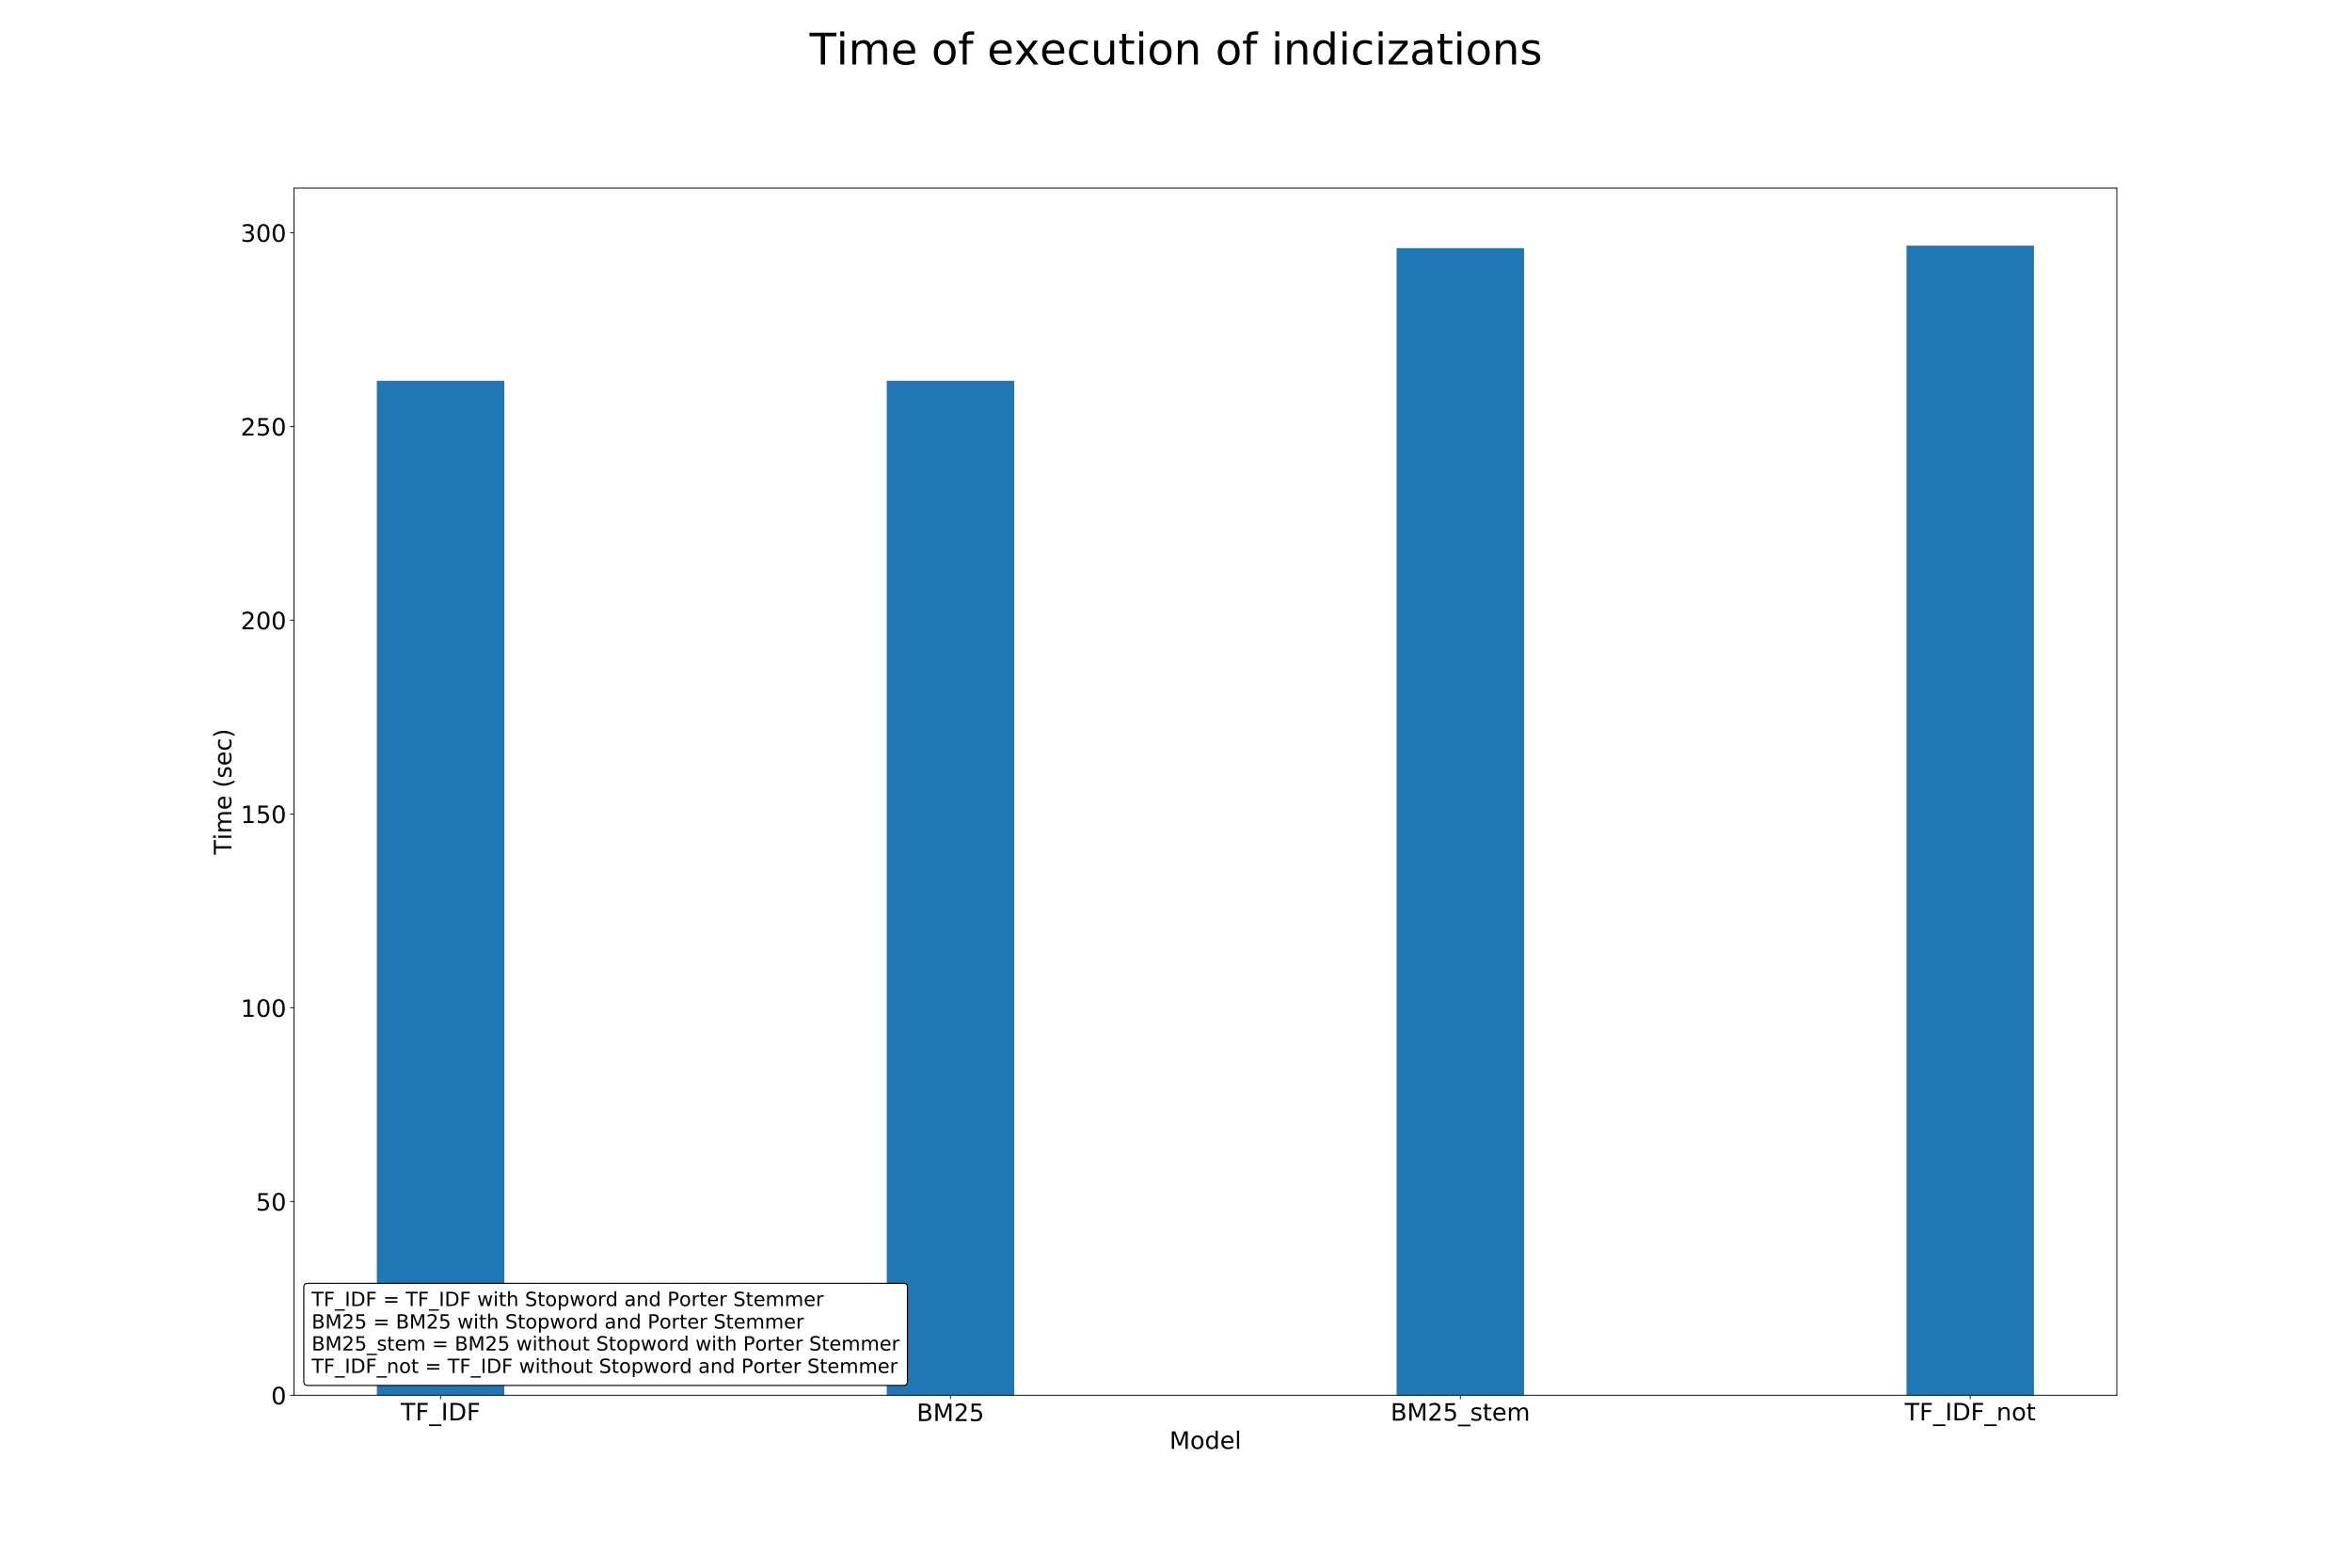 <?xml version="1.0" encoding="utf-8" standalone="no"?>
<!DOCTYPE svg PUBLIC "-//W3C//DTD SVG 1.1//EN"
  "http://www.w3.org/Graphics/SVG/1.1/DTD/svg11.dtd">
<!-- Created with matplotlib (http://matplotlib.org/) -->
<svg height="1440pt" version="1.1" viewBox="0 0 2160 1440" width="2160pt" xmlns="http://www.w3.org/2000/svg" xmlns:xlink="http://www.w3.org/1999/xlink">
 <defs>
  <style type="text/css">
*{stroke-linecap:butt;stroke-linejoin:round;}
  </style>
 </defs>
 <g id="figure_1">
  <g id="patch_1">
   <path d="M 0 1440 
L 2160 1440 
L 2160 0 
L 0 0 
z
" style="fill:#ffffff;"/>
  </g>
  <g id="axes_1">
   <g id="patch_2">
    <path d="M 270 1281.6 
L 1944 1281.6 
L 1944 172.8 
L 270 172.8 
z
" style="fill:#ffffff;"/>
   </g>
   <g id="patch_3">
    <path clip-path="url(#p70d21499f5)" d="M 346.091 1281.6 
L 463.154 1281.6 
L 463.154 349.741 
L 346.091 349.741 
z
" style="fill:#1f77b4;"/>
   </g>
   <g id="patch_4">
    <path clip-path="url(#p70d21499f5)" d="M 814.343 1281.6 
L 931.406 1281.6 
L 931.406 349.741 
L 814.343 349.741 
z
" style="fill:#1f77b4;"/>
   </g>
   <g id="patch_5">
    <path clip-path="url(#p70d21499f5)" d="M 1282.594 1281.6 
L 1399.657 1281.6 
L 1399.657 227.937 
L 1282.594 227.937 
z
" style="fill:#1f77b4;"/>
   </g>
   <g id="patch_6">
    <path clip-path="url(#p70d21499f5)" d="M 1750.846 1281.6 
L 1867.909 1281.6 
L 1867.909 225.6 
L 1750.846 225.6 
z
" style="fill:#1f77b4;"/>
   </g>
   <g id="matplotlib.axis_1">
    <g id="xtick_1">
     <g id="line2d_1">
      <defs>
       <path d="M 0 0 
L 0 3.5 
" id="mbb89779b79" style="stroke:#000000;stroke-width:0.8;"/>
      </defs>
      <g>
       <use style="stroke:#000000;stroke-width:0.8;" x="404.622" xlink:href="#mbb89779b79" y="1281.6"/>
      </g>
     </g>
     <g id="text_1">
      <!-- TF_IDF -->
      <defs>
       <path d="M -0.297 72.906 
L 61.375 72.906 
L 61.375 64.594 
L 35.5 64.594 
L 35.5 0 
L 25.594 0 
L 25.594 64.594 
L -0.297 64.594 
z
" id="DejaVuSans-54"/>
       <path d="M 9.812 72.906 
L 51.703 72.906 
L 51.703 64.594 
L 19.672 64.594 
L 19.672 43.109 
L 48.578 43.109 
L 48.578 34.812 
L 19.672 34.812 
L 19.672 0 
L 9.812 0 
z
" id="DejaVuSans-46"/>
       <path d="M 50.984 -16.609 
L 50.984 -23.578 
L -0.984 -23.578 
L -0.984 -16.609 
z
" id="DejaVuSans-5f"/>
       <path d="M 9.812 72.906 
L 19.672 72.906 
L 19.672 0 
L 9.812 0 
z
" id="DejaVuSans-49"/>
       <path d="M 19.672 64.797 
L 19.672 8.109 
L 31.594 8.109 
Q 46.688 8.109 53.688 14.938 
Q 60.688 21.781 60.688 36.531 
Q 60.688 51.172 53.688 57.984 
Q 46.688 64.797 31.594 64.797 
z
M 9.812 72.906 
L 30.078 72.906 
Q 51.266 72.906 61.172 64.094 
Q 71.094 55.281 71.094 36.531 
Q 71.094 17.672 61.125 8.828 
Q 51.172 0 30.078 0 
L 9.812 0 
z
" id="DejaVuSans-44"/>
      </defs>
      <g transform="translate(368.035 1304.705)scale(0.22 -0.22)">
       <use xlink:href="#DejaVuSans-54"/>
       <use x="61.084" xlink:href="#DejaVuSans-46"/>
       <use x="118.604" xlink:href="#DejaVuSans-5f"/>
       <use x="168.604" xlink:href="#DejaVuSans-49"/>
       <use x="198.096" xlink:href="#DejaVuSans-44"/>
       <use x="275.098" xlink:href="#DejaVuSans-46"/>
      </g>
     </g>
    </g>
    <g id="xtick_2">
     <g id="line2d_2">
      <g>
       <use style="stroke:#000000;stroke-width:0.8;" x="872.874" xlink:href="#mbb89779b79" y="1281.6"/>
      </g>
     </g>
     <g id="text_2">
      <!-- BM25 -->
      <defs>
       <path d="M 19.672 34.812 
L 19.672 8.109 
L 35.5 8.109 
Q 43.453 8.109 47.281 11.406 
Q 51.125 14.703 51.125 21.484 
Q 51.125 28.328 47.281 31.562 
Q 43.453 34.812 35.5 34.812 
z
M 19.672 64.797 
L 19.672 42.828 
L 34.281 42.828 
Q 41.5 42.828 45.031 45.531 
Q 48.578 48.25 48.578 53.812 
Q 48.578 59.328 45.031 62.062 
Q 41.5 64.797 34.281 64.797 
z
M 9.812 72.906 
L 35.016 72.906 
Q 46.297 72.906 52.391 68.219 
Q 58.5 63.531 58.5 54.891 
Q 58.5 48.188 55.375 44.234 
Q 52.25 40.281 46.188 39.312 
Q 53.469 37.75 57.5 32.781 
Q 61.531 27.828 61.531 20.406 
Q 61.531 10.641 54.891 5.312 
Q 48.25 0 35.984 0 
L 9.812 0 
z
" id="DejaVuSans-42"/>
       <path d="M 9.812 72.906 
L 24.516 72.906 
L 43.109 23.297 
L 61.812 72.906 
L 76.516 72.906 
L 76.516 0 
L 66.891 0 
L 66.891 64.016 
L 48.094 14.016 
L 38.188 14.016 
L 19.391 64.016 
L 19.391 0 
L 9.812 0 
z
" id="DejaVuSans-4d"/>
       <path d="M 19.188 8.297 
L 53.609 8.297 
L 53.609 0 
L 7.328 0 
L 7.328 8.297 
Q 12.938 14.109 22.625 23.891 
Q 32.328 33.688 34.812 36.531 
Q 39.547 41.844 41.422 45.531 
Q 43.312 49.219 43.312 52.781 
Q 43.312 58.594 39.234 62.25 
Q 35.156 65.922 28.609 65.922 
Q 23.969 65.922 18.812 64.312 
Q 13.672 62.703 7.812 59.422 
L 7.812 69.391 
Q 13.766 71.781 18.938 73 
Q 24.125 74.219 28.422 74.219 
Q 39.75 74.219 46.484 68.547 
Q 53.219 62.891 53.219 53.422 
Q 53.219 48.922 51.531 44.891 
Q 49.859 40.875 45.406 35.406 
Q 44.188 33.984 37.641 27.219 
Q 31.109 20.453 19.188 8.297 
z
" id="DejaVuSans-32"/>
       <path d="M 10.797 72.906 
L 49.516 72.906 
L 49.516 64.594 
L 19.828 64.594 
L 19.828 46.734 
Q 21.969 47.469 24.109 47.828 
Q 26.266 48.188 28.422 48.188 
Q 40.625 48.188 47.75 41.5 
Q 54.891 34.812 54.891 23.391 
Q 54.891 11.625 47.562 5.094 
Q 40.234 -1.422 26.906 -1.422 
Q 22.312 -1.422 17.547 -0.641 
Q 12.797 0.141 7.719 1.703 
L 7.719 11.625 
Q 12.109 9.234 16.797 8.062 
Q 21.484 6.891 26.703 6.891 
Q 35.156 6.891 40.078 11.328 
Q 45.016 15.766 45.016 23.391 
Q 45.016 31 40.078 35.438 
Q 35.156 39.891 26.703 39.891 
Q 22.75 39.891 18.812 39.016 
Q 14.891 38.141 10.797 36.281 
z
" id="DejaVuSans-35"/>
      </defs>
      <g transform="translate(841.839 1305.317)scale(0.22 -0.22)">
       <use xlink:href="#DejaVuSans-42"/>
       <use x="68.604" xlink:href="#DejaVuSans-4d"/>
       <use x="154.883" xlink:href="#DejaVuSans-32"/>
       <use x="218.506" xlink:href="#DejaVuSans-35"/>
      </g>
     </g>
    </g>
    <g id="xtick_3">
     <g id="line2d_3">
      <g>
       <use style="stroke:#000000;stroke-width:0.8;" x="1341.126" xlink:href="#mbb89779b79" y="1281.6"/>
      </g>
     </g>
     <g id="text_3">
      <!-- BM25_stem -->
      <defs>
       <path d="M 44.281 53.078 
L 44.281 44.578 
Q 40.484 46.531 36.375 47.5 
Q 32.281 48.484 27.875 48.484 
Q 21.188 48.484 17.844 46.438 
Q 14.5 44.391 14.5 40.281 
Q 14.5 37.156 16.891 35.375 
Q 19.281 33.594 26.516 31.984 
L 29.594 31.297 
Q 39.156 29.25 43.188 25.516 
Q 47.219 21.781 47.219 15.094 
Q 47.219 7.469 41.188 3.016 
Q 35.156 -1.422 24.609 -1.422 
Q 20.219 -1.422 15.453 -0.562 
Q 10.688 0.297 5.422 2 
L 5.422 11.281 
Q 10.406 8.688 15.234 7.391 
Q 20.062 6.109 24.812 6.109 
Q 31.156 6.109 34.562 8.281 
Q 37.984 10.453 37.984 14.406 
Q 37.984 18.062 35.516 20.016 
Q 33.062 21.969 24.703 23.781 
L 21.578 24.516 
Q 13.234 26.266 9.516 29.906 
Q 5.812 33.547 5.812 39.891 
Q 5.812 47.609 11.281 51.797 
Q 16.75 56 26.812 56 
Q 31.781 56 36.172 55.266 
Q 40.578 54.547 44.281 53.078 
z
" id="DejaVuSans-73"/>
       <path d="M 18.312 70.219 
L 18.312 54.688 
L 36.812 54.688 
L 36.812 47.703 
L 18.312 47.703 
L 18.312 18.016 
Q 18.312 11.328 20.141 9.422 
Q 21.969 7.516 27.594 7.516 
L 36.812 7.516 
L 36.812 0 
L 27.594 0 
Q 17.188 0 13.234 3.875 
Q 9.281 7.766 9.281 18.016 
L 9.281 47.703 
L 2.688 47.703 
L 2.688 54.688 
L 9.281 54.688 
L 9.281 70.219 
z
" id="DejaVuSans-74"/>
       <path d="M 56.203 29.594 
L 56.203 25.203 
L 14.891 25.203 
Q 15.484 15.922 20.484 11.062 
Q 25.484 6.203 34.422 6.203 
Q 39.594 6.203 44.453 7.469 
Q 49.312 8.734 54.109 11.281 
L 54.109 2.781 
Q 49.266 0.734 44.188 -0.344 
Q 39.109 -1.422 33.891 -1.422 
Q 20.797 -1.422 13.156 6.188 
Q 5.516 13.812 5.516 26.812 
Q 5.516 40.234 12.766 48.109 
Q 20.016 56 32.328 56 
Q 43.359 56 49.781 48.891 
Q 56.203 41.797 56.203 29.594 
z
M 47.219 32.234 
Q 47.125 39.594 43.094 43.984 
Q 39.062 48.391 32.422 48.391 
Q 24.906 48.391 20.391 44.141 
Q 15.875 39.891 15.188 32.172 
z
" id="DejaVuSans-65"/>
       <path d="M 52 44.188 
Q 55.375 50.25 60.062 53.125 
Q 64.75 56 71.094 56 
Q 79.641 56 84.281 50.016 
Q 88.922 44.047 88.922 33.016 
L 88.922 0 
L 79.891 0 
L 79.891 32.719 
Q 79.891 40.578 77.094 44.375 
Q 74.312 48.188 68.609 48.188 
Q 61.625 48.188 57.562 43.547 
Q 53.516 38.922 53.516 30.906 
L 53.516 0 
L 44.484 0 
L 44.484 32.719 
Q 44.484 40.625 41.703 44.406 
Q 38.922 48.188 33.109 48.188 
Q 26.219 48.188 22.156 43.531 
Q 18.109 38.875 18.109 30.906 
L 18.109 0 
L 9.078 0 
L 9.078 54.688 
L 18.109 54.688 
L 18.109 46.188 
Q 21.188 51.219 25.484 53.609 
Q 29.781 56 35.688 56 
Q 41.656 56 45.828 52.969 
Q 50 49.953 52 44.188 
z
" id="DejaVuSans-6d"/>
      </defs>
      <g transform="translate(1277.065 1304.928)scale(0.22 -0.22)">
       <use xlink:href="#DejaVuSans-42"/>
       <use x="68.604" xlink:href="#DejaVuSans-4d"/>
       <use x="154.883" xlink:href="#DejaVuSans-32"/>
       <use x="218.506" xlink:href="#DejaVuSans-35"/>
       <use x="282.129" xlink:href="#DejaVuSans-5f"/>
       <use x="332.129" xlink:href="#DejaVuSans-73"/>
       <use x="384.229" xlink:href="#DejaVuSans-74"/>
       <use x="423.438" xlink:href="#DejaVuSans-65"/>
       <use x="484.961" xlink:href="#DejaVuSans-6d"/>
      </g>
     </g>
    </g>
    <g id="xtick_4">
     <g id="line2d_4">
      <g>
       <use style="stroke:#000000;stroke-width:0.8;" x="1809.378" xlink:href="#mbb89779b79" y="1281.6"/>
      </g>
     </g>
     <g id="text_4">
      <!-- TF_IDF_not -->
      <defs>
       <path d="M 54.891 33.016 
L 54.891 0 
L 45.906 0 
L 45.906 32.719 
Q 45.906 40.484 42.875 44.328 
Q 39.844 48.188 33.797 48.188 
Q 26.516 48.188 22.312 43.547 
Q 18.109 38.922 18.109 30.906 
L 18.109 0 
L 9.078 0 
L 9.078 54.688 
L 18.109 54.688 
L 18.109 46.188 
Q 21.344 51.125 25.703 53.562 
Q 30.078 56 35.797 56 
Q 45.219 56 50.047 50.172 
Q 54.891 44.344 54.891 33.016 
z
" id="DejaVuSans-6e"/>
       <path d="M 30.609 48.391 
Q 23.391 48.391 19.188 42.75 
Q 14.984 37.109 14.984 27.297 
Q 14.984 17.484 19.156 11.844 
Q 23.344 6.203 30.609 6.203 
Q 37.797 6.203 41.984 11.859 
Q 46.188 17.531 46.188 27.297 
Q 46.188 37.016 41.984 42.703 
Q 37.797 48.391 30.609 48.391 
z
M 30.609 56 
Q 42.328 56 49.016 48.375 
Q 55.719 40.766 55.719 27.297 
Q 55.719 13.875 49.016 6.219 
Q 42.328 -1.422 30.609 -1.422 
Q 18.844 -1.422 12.172 6.219 
Q 5.516 13.875 5.516 27.297 
Q 5.516 40.766 12.172 48.375 
Q 18.844 56 30.609 56 
z
" id="DejaVuSans-6f"/>
      </defs>
      <g transform="translate(1749.276 1304.705)scale(0.22 -0.22)">
       <use xlink:href="#DejaVuSans-54"/>
       <use x="61.084" xlink:href="#DejaVuSans-46"/>
       <use x="118.604" xlink:href="#DejaVuSans-5f"/>
       <use x="168.604" xlink:href="#DejaVuSans-49"/>
       <use x="198.096" xlink:href="#DejaVuSans-44"/>
       <use x="275.098" xlink:href="#DejaVuSans-46"/>
       <use x="332.617" xlink:href="#DejaVuSans-5f"/>
       <use x="382.617" xlink:href="#DejaVuSans-6e"/>
       <use x="445.996" xlink:href="#DejaVuSans-6f"/>
       <use x="507.178" xlink:href="#DejaVuSans-74"/>
      </g>
     </g>
    </g>
    <g id="text_5">
     <!-- Model -->
     <defs>
      <path d="M 45.406 46.391 
L 45.406 75.984 
L 54.391 75.984 
L 54.391 0 
L 45.406 0 
L 45.406 8.203 
Q 42.578 3.328 38.25 0.953 
Q 33.938 -1.422 27.875 -1.422 
Q 17.969 -1.422 11.734 6.484 
Q 5.516 14.406 5.516 27.297 
Q 5.516 40.188 11.734 48.094 
Q 17.969 56 27.875 56 
Q 33.938 56 38.25 53.625 
Q 42.578 51.266 45.406 46.391 
z
M 14.797 27.297 
Q 14.797 17.391 18.875 11.75 
Q 22.953 6.109 30.078 6.109 
Q 37.203 6.109 41.297 11.75 
Q 45.406 17.391 45.406 27.297 
Q 45.406 37.203 41.297 42.844 
Q 37.203 48.484 30.078 48.484 
Q 22.953 48.484 18.875 42.844 
Q 14.797 37.203 14.797 27.297 
z
" id="DejaVuSans-64"/>
      <path d="M 9.422 75.984 
L 18.406 75.984 
L 18.406 0 
L 9.422 0 
z
" id="DejaVuSans-6c"/>
     </defs>
     <g transform="translate(1073.971 1330.832)scale(0.22 -0.22)">
      <use xlink:href="#DejaVuSans-4d"/>
      <use x="86.279" xlink:href="#DejaVuSans-6f"/>
      <use x="147.461" xlink:href="#DejaVuSans-64"/>
      <use x="210.938" xlink:href="#DejaVuSans-65"/>
      <use x="272.461" xlink:href="#DejaVuSans-6c"/>
     </g>
    </g>
   </g>
   <g id="matplotlib.axis_2">
    <g id="ytick_1">
     <g id="line2d_5">
      <defs>
       <path d="M 0 0 
L -3.5 0 
" id="m0b4571db07" style="stroke:#000000;stroke-width:0.8;"/>
      </defs>
      <g>
       <use style="stroke:#000000;stroke-width:0.8;" x="270" xlink:href="#m0b4571db07" y="1281.6"/>
      </g>
     </g>
     <g id="text_6">
      <!-- 0 -->
      <defs>
       <path d="M 31.781 66.406 
Q 24.172 66.406 20.328 58.906 
Q 16.5 51.422 16.5 36.375 
Q 16.5 21.391 20.328 13.891 
Q 24.172 6.391 31.781 6.391 
Q 39.453 6.391 43.281 13.891 
Q 47.125 21.391 47.125 36.375 
Q 47.125 51.422 43.281 58.906 
Q 39.453 66.406 31.781 66.406 
z
M 31.781 74.219 
Q 44.047 74.219 50.516 64.516 
Q 56.984 54.828 56.984 36.375 
Q 56.984 17.969 50.516 8.266 
Q 44.047 -1.422 31.781 -1.422 
Q 19.531 -1.422 13.062 8.266 
Q 6.594 17.969 6.594 36.375 
Q 6.594 54.828 13.062 64.516 
Q 19.531 74.219 31.781 74.219 
z
" id="DejaVuSans-30"/>
      </defs>
      <g transform="translate(249.002 1289.958)scale(0.22 -0.22)">
       <use xlink:href="#DejaVuSans-30"/>
      </g>
     </g>
    </g>
    <g id="ytick_2">
     <g id="line2d_6">
      <g>
       <use style="stroke:#000000;stroke-width:0.8;" x="270" xlink:href="#m0b4571db07" y="1103.622"/>
      </g>
     </g>
     <g id="text_7">
      <!-- 50 -->
      <g transform="translate(235.005 1111.98)scale(0.22 -0.22)">
       <use xlink:href="#DejaVuSans-35"/>
       <use x="63.623" xlink:href="#DejaVuSans-30"/>
      </g>
     </g>
    </g>
    <g id="ytick_3">
     <g id="line2d_7">
      <g>
       <use style="stroke:#000000;stroke-width:0.8;" x="270" xlink:href="#m0b4571db07" y="925.644"/>
      </g>
     </g>
     <g id="text_8">
      <!-- 100 -->
      <defs>
       <path d="M 12.406 8.297 
L 28.516 8.297 
L 28.516 63.922 
L 10.984 60.406 
L 10.984 69.391 
L 28.422 72.906 
L 38.281 72.906 
L 38.281 8.297 
L 54.391 8.297 
L 54.391 0 
L 12.406 0 
z
" id="DejaVuSans-31"/>
      </defs>
      <g transform="translate(221.007 934.003)scale(0.22 -0.22)">
       <use xlink:href="#DejaVuSans-31"/>
       <use x="63.623" xlink:href="#DejaVuSans-30"/>
       <use x="127.246" xlink:href="#DejaVuSans-30"/>
      </g>
     </g>
    </g>
    <g id="ytick_4">
     <g id="line2d_8">
      <g>
       <use style="stroke:#000000;stroke-width:0.8;" x="270" xlink:href="#m0b4571db07" y="747.666"/>
      </g>
     </g>
     <g id="text_9">
      <!-- 150 -->
      <g transform="translate(221.007 756.025)scale(0.22 -0.22)">
       <use xlink:href="#DejaVuSans-31"/>
       <use x="63.623" xlink:href="#DejaVuSans-35"/>
       <use x="127.246" xlink:href="#DejaVuSans-30"/>
      </g>
     </g>
    </g>
    <g id="ytick_5">
     <g id="line2d_9">
      <g>
       <use style="stroke:#000000;stroke-width:0.8;" x="270" xlink:href="#m0b4571db07" y="569.689"/>
      </g>
     </g>
     <g id="text_10">
      <!-- 200 -->
      <g transform="translate(221.007 578.047)scale(0.22 -0.22)">
       <use xlink:href="#DejaVuSans-32"/>
       <use x="63.623" xlink:href="#DejaVuSans-30"/>
       <use x="127.246" xlink:href="#DejaVuSans-30"/>
      </g>
     </g>
    </g>
    <g id="ytick_6">
     <g id="line2d_10">
      <g>
       <use style="stroke:#000000;stroke-width:0.8;" x="270" xlink:href="#m0b4571db07" y="391.711"/>
      </g>
     </g>
     <g id="text_11">
      <!-- 250 -->
      <g transform="translate(221.007 400.069)scale(0.22 -0.22)">
       <use xlink:href="#DejaVuSans-32"/>
       <use x="63.623" xlink:href="#DejaVuSans-35"/>
       <use x="127.246" xlink:href="#DejaVuSans-30"/>
      </g>
     </g>
    </g>
    <g id="ytick_7">
     <g id="line2d_11">
      <g>
       <use style="stroke:#000000;stroke-width:0.8;" x="270" xlink:href="#m0b4571db07" y="213.733"/>
      </g>
     </g>
     <g id="text_12">
      <!-- 300 -->
      <defs>
       <path d="M 40.578 39.312 
Q 47.656 37.797 51.625 33 
Q 55.609 28.219 55.609 21.188 
Q 55.609 10.406 48.188 4.484 
Q 40.766 -1.422 27.094 -1.422 
Q 22.516 -1.422 17.656 -0.516 
Q 12.797 0.391 7.625 2.203 
L 7.625 11.719 
Q 11.719 9.328 16.594 8.109 
Q 21.484 6.891 26.812 6.891 
Q 36.078 6.891 40.938 10.547 
Q 45.797 14.203 45.797 21.188 
Q 45.797 27.641 41.281 31.266 
Q 36.766 34.906 28.719 34.906 
L 20.219 34.906 
L 20.219 43.016 
L 29.109 43.016 
Q 36.375 43.016 40.234 45.922 
Q 44.094 48.828 44.094 54.297 
Q 44.094 59.906 40.109 62.906 
Q 36.141 65.922 28.719 65.922 
Q 24.656 65.922 20.016 65.031 
Q 15.375 64.156 9.812 62.312 
L 9.812 71.094 
Q 15.438 72.656 20.344 73.438 
Q 25.25 74.219 29.594 74.219 
Q 40.828 74.219 47.359 69.109 
Q 53.906 64.016 53.906 55.328 
Q 53.906 49.266 50.438 45.094 
Q 46.969 40.922 40.578 39.312 
z
" id="DejaVuSans-33"/>
      </defs>
      <g transform="translate(221.007 222.091)scale(0.22 -0.22)">
       <use xlink:href="#DejaVuSans-33"/>
       <use x="63.623" xlink:href="#DejaVuSans-30"/>
       <use x="127.246" xlink:href="#DejaVuSans-30"/>
      </g>
     </g>
    </g>
    <g id="text_13">
     <!-- Time (sec) -->
     <defs>
      <path d="M 9.422 54.688 
L 18.406 54.688 
L 18.406 0 
L 9.422 0 
z
M 9.422 75.984 
L 18.406 75.984 
L 18.406 64.594 
L 9.422 64.594 
z
" id="DejaVuSans-69"/>
      <path id="DejaVuSans-20"/>
      <path d="M 31 75.875 
Q 24.469 64.656 21.281 53.656 
Q 18.109 42.672 18.109 31.391 
Q 18.109 20.125 21.312 9.062 
Q 24.516 -2 31 -13.188 
L 23.188 -13.188 
Q 15.875 -1.703 12.234 9.375 
Q 8.594 20.453 8.594 31.391 
Q 8.594 42.281 12.203 53.312 
Q 15.828 64.359 23.188 75.875 
z
" id="DejaVuSans-28"/>
      <path d="M 48.781 52.594 
L 48.781 44.188 
Q 44.969 46.297 41.141 47.344 
Q 37.312 48.391 33.406 48.391 
Q 24.656 48.391 19.812 42.844 
Q 14.984 37.312 14.984 27.297 
Q 14.984 17.281 19.812 11.734 
Q 24.656 6.203 33.406 6.203 
Q 37.312 6.203 41.141 7.25 
Q 44.969 8.297 48.781 10.406 
L 48.781 2.094 
Q 45.016 0.344 40.984 -0.531 
Q 36.969 -1.422 32.422 -1.422 
Q 20.062 -1.422 12.781 6.344 
Q 5.516 14.109 5.516 27.297 
Q 5.516 40.672 12.859 48.328 
Q 20.219 56 33.016 56 
Q 37.156 56 41.109 55.141 
Q 45.062 54.297 48.781 52.594 
z
" id="DejaVuSans-63"/>
      <path d="M 8.016 75.875 
L 15.828 75.875 
Q 23.141 64.359 26.781 53.312 
Q 30.422 42.281 30.422 31.391 
Q 30.422 20.453 26.781 9.375 
Q 23.141 -1.703 15.828 -13.188 
L 8.016 -13.188 
Q 14.5 -2 17.703 9.062 
Q 20.906 20.125 20.906 31.391 
Q 20.906 42.672 17.703 53.656 
Q 14.5 64.656 8.016 75.875 
z
" id="DejaVuSans-29"/>
     </defs>
     <g transform="translate(212.432 785.079)rotate(-90)scale(0.22 -0.22)">
      <use xlink:href="#DejaVuSans-54"/>
      <use x="61.037" xlink:href="#DejaVuSans-69"/>
      <use x="88.82" xlink:href="#DejaVuSans-6d"/>
      <use x="186.232" xlink:href="#DejaVuSans-65"/>
      <use x="247.756" xlink:href="#DejaVuSans-20"/>
      <use x="279.543" xlink:href="#DejaVuSans-28"/>
      <use x="318.557" xlink:href="#DejaVuSans-73"/>
      <use x="370.656" xlink:href="#DejaVuSans-65"/>
      <use x="432.18" xlink:href="#DejaVuSans-63"/>
      <use x="487.16" xlink:href="#DejaVuSans-29"/>
     </g>
    </g>
   </g>
   <g id="patch_7">
    <path d="M 270 1281.6 
L 270 172.8 
" style="fill:none;stroke:#000000;stroke-linecap:square;stroke-linejoin:miter;stroke-width:0.8;"/>
   </g>
   <g id="patch_8">
    <path d="M 1944 1281.6 
L 1944 172.8 
" style="fill:none;stroke:#000000;stroke-linecap:square;stroke-linejoin:miter;stroke-width:0.8;"/>
   </g>
   <g id="patch_9">
    <path d="M 270 1281.6 
L 1944 1281.6 
" style="fill:none;stroke:#000000;stroke-linecap:square;stroke-linejoin:miter;stroke-width:0.8;"/>
   </g>
   <g id="patch_10">
    <path d="M 270 172.8 
L 1944 172.8 
" style="fill:none;stroke:#000000;stroke-linecap:square;stroke-linejoin:miter;stroke-width:0.8;"/>
   </g>
   <g id="patch_11">
    <path d="M 282.6 1272.6 
L 829.763 1272.6 
Q 833.363 1272.6 833.363 1269 
L 833.363 1182.409 
Q 833.363 1178.809 829.763 1178.809 
L 282.6 1178.809 
Q 279 1178.809 279 1182.409 
L 279 1269 
Q 279 1272.6 282.6 1272.6 
z
" style="fill:#ffffff;stroke:#000000;stroke-linejoin:miter;"/>
   </g>
   <g id="text_14">
    <!-- TF_IDF = TF_IDF with Stopword and Porter Stemmer -->
    <defs>
     <path d="M 10.594 45.406 
L 73.188 45.406 
L 73.188 37.203 
L 10.594 37.203 
z
M 10.594 25.484 
L 73.188 25.484 
L 73.188 17.188 
L 10.594 17.188 
z
" id="DejaVuSans-3d"/>
     <path d="M 4.203 54.688 
L 13.188 54.688 
L 24.422 12.016 
L 35.594 54.688 
L 46.188 54.688 
L 57.422 12.016 
L 68.609 54.688 
L 77.594 54.688 
L 63.281 0 
L 52.688 0 
L 40.922 44.828 
L 29.109 0 
L 18.5 0 
z
" id="DejaVuSans-77"/>
     <path d="M 54.891 33.016 
L 54.891 0 
L 45.906 0 
L 45.906 32.719 
Q 45.906 40.484 42.875 44.328 
Q 39.844 48.188 33.797 48.188 
Q 26.516 48.188 22.312 43.547 
Q 18.109 38.922 18.109 30.906 
L 18.109 0 
L 9.078 0 
L 9.078 75.984 
L 18.109 75.984 
L 18.109 46.188 
Q 21.344 51.125 25.703 53.562 
Q 30.078 56 35.797 56 
Q 45.219 56 50.047 50.172 
Q 54.891 44.344 54.891 33.016 
z
" id="DejaVuSans-68"/>
     <path d="M 53.516 70.516 
L 53.516 60.891 
Q 47.906 63.578 42.922 64.891 
Q 37.938 66.219 33.297 66.219 
Q 25.25 66.219 20.875 63.094 
Q 16.5 59.969 16.5 54.203 
Q 16.5 49.359 19.406 46.891 
Q 22.312 44.438 30.422 42.922 
L 36.375 41.703 
Q 47.406 39.594 52.656 34.297 
Q 57.906 29 57.906 20.125 
Q 57.906 9.516 50.797 4.047 
Q 43.703 -1.422 29.984 -1.422 
Q 24.812 -1.422 18.969 -0.25 
Q 13.141 0.922 6.891 3.219 
L 6.891 13.375 
Q 12.891 10.016 18.656 8.297 
Q 24.422 6.594 29.984 6.594 
Q 38.422 6.594 43.016 9.906 
Q 47.609 13.234 47.609 19.391 
Q 47.609 24.75 44.312 27.781 
Q 41.016 30.812 33.5 32.328 
L 27.484 33.5 
Q 16.453 35.688 11.516 40.375 
Q 6.594 45.062 6.594 53.422 
Q 6.594 63.094 13.406 68.656 
Q 20.219 74.219 32.172 74.219 
Q 37.312 74.219 42.625 73.281 
Q 47.953 72.359 53.516 70.516 
z
" id="DejaVuSans-53"/>
     <path d="M 18.109 8.203 
L 18.109 -20.797 
L 9.078 -20.797 
L 9.078 54.688 
L 18.109 54.688 
L 18.109 46.391 
Q 20.953 51.266 25.266 53.625 
Q 29.594 56 35.594 56 
Q 45.562 56 51.781 48.094 
Q 58.016 40.188 58.016 27.297 
Q 58.016 14.406 51.781 6.484 
Q 45.562 -1.422 35.594 -1.422 
Q 29.594 -1.422 25.266 0.953 
Q 20.953 3.328 18.109 8.203 
z
M 48.688 27.297 
Q 48.688 37.203 44.609 42.844 
Q 40.531 48.484 33.406 48.484 
Q 26.266 48.484 22.188 42.844 
Q 18.109 37.203 18.109 27.297 
Q 18.109 17.391 22.188 11.75 
Q 26.266 6.109 33.406 6.109 
Q 40.531 6.109 44.609 11.75 
Q 48.688 17.391 48.688 27.297 
z
" id="DejaVuSans-70"/>
     <path d="M 41.109 46.297 
Q 39.594 47.172 37.812 47.578 
Q 36.031 48 33.891 48 
Q 26.266 48 22.188 43.047 
Q 18.109 38.094 18.109 28.812 
L 18.109 0 
L 9.078 0 
L 9.078 54.688 
L 18.109 54.688 
L 18.109 46.188 
Q 20.953 51.172 25.484 53.578 
Q 30.031 56 36.531 56 
Q 37.453 56 38.578 55.875 
Q 39.703 55.766 41.062 55.516 
z
" id="DejaVuSans-72"/>
     <path d="M 34.281 27.484 
Q 23.391 27.484 19.188 25 
Q 14.984 22.516 14.984 16.5 
Q 14.984 11.719 18.141 8.906 
Q 21.297 6.109 26.703 6.109 
Q 34.188 6.109 38.703 11.406 
Q 43.219 16.703 43.219 25.484 
L 43.219 27.484 
z
M 52.203 31.203 
L 52.203 0 
L 43.219 0 
L 43.219 8.297 
Q 40.141 3.328 35.547 0.953 
Q 30.953 -1.422 24.312 -1.422 
Q 15.922 -1.422 10.953 3.297 
Q 6 8.016 6 15.922 
Q 6 25.141 12.172 29.828 
Q 18.359 34.516 30.609 34.516 
L 43.219 34.516 
L 43.219 35.406 
Q 43.219 41.609 39.141 45 
Q 35.062 48.391 27.688 48.391 
Q 23 48.391 18.547 47.266 
Q 14.109 46.141 10.016 43.891 
L 10.016 52.203 
Q 14.938 54.109 19.578 55.047 
Q 24.219 56 28.609 56 
Q 40.484 56 46.344 49.844 
Q 52.203 43.703 52.203 31.203 
z
" id="DejaVuSans-61"/>
     <path d="M 19.672 64.797 
L 19.672 37.406 
L 32.078 37.406 
Q 38.969 37.406 42.719 40.969 
Q 46.484 44.531 46.484 51.125 
Q 46.484 57.672 42.719 61.234 
Q 38.969 64.797 32.078 64.797 
z
M 9.812 72.906 
L 32.078 72.906 
Q 44.344 72.906 50.609 67.359 
Q 56.891 61.812 56.891 51.125 
Q 56.891 40.328 50.609 34.812 
Q 44.344 29.297 32.078 29.297 
L 19.672 29.297 
L 19.672 0 
L 9.812 0 
z
" id="DejaVuSans-50"/>
    </defs>
    <g transform="translate(286.2 1199.687)scale(0.18 -0.18)">
     <use xlink:href="#DejaVuSans-54"/>
     <use x="61.084" xlink:href="#DejaVuSans-46"/>
     <use x="118.604" xlink:href="#DejaVuSans-5f"/>
     <use x="168.604" xlink:href="#DejaVuSans-49"/>
     <use x="198.096" xlink:href="#DejaVuSans-44"/>
     <use x="275.098" xlink:href="#DejaVuSans-46"/>
     <use x="332.617" xlink:href="#DejaVuSans-20"/>
     <use x="364.404" xlink:href="#DejaVuSans-3d"/>
     <use x="448.193" xlink:href="#DejaVuSans-20"/>
     <use x="479.98" xlink:href="#DejaVuSans-54"/>
     <use x="541.064" xlink:href="#DejaVuSans-46"/>
     <use x="598.584" xlink:href="#DejaVuSans-5f"/>
     <use x="648.584" xlink:href="#DejaVuSans-49"/>
     <use x="678.076" xlink:href="#DejaVuSans-44"/>
     <use x="755.078" xlink:href="#DejaVuSans-46"/>
     <use x="812.598" xlink:href="#DejaVuSans-20"/>
     <use x="844.385" xlink:href="#DejaVuSans-77"/>
     <use x="926.172" xlink:href="#DejaVuSans-69"/>
     <use x="953.955" xlink:href="#DejaVuSans-74"/>
     <use x="993.164" xlink:href="#DejaVuSans-68"/>
     <use x="1056.543" xlink:href="#DejaVuSans-20"/>
     <use x="1088.33" xlink:href="#DejaVuSans-53"/>
     <use x="1151.807" xlink:href="#DejaVuSans-74"/>
     <use x="1191.016" xlink:href="#DejaVuSans-6f"/>
     <use x="1252.197" xlink:href="#DejaVuSans-70"/>
     <use x="1315.674" xlink:href="#DejaVuSans-77"/>
     <use x="1397.461" xlink:href="#DejaVuSans-6f"/>
     <use x="1458.643" xlink:href="#DejaVuSans-72"/>
     <use x="1499.74" xlink:href="#DejaVuSans-64"/>
     <use x="1563.217" xlink:href="#DejaVuSans-20"/>
     <use x="1595.004" xlink:href="#DejaVuSans-61"/>
     <use x="1656.283" xlink:href="#DejaVuSans-6e"/>
     <use x="1719.662" xlink:href="#DejaVuSans-64"/>
     <use x="1783.139" xlink:href="#DejaVuSans-20"/>
     <use x="1814.926" xlink:href="#DejaVuSans-50"/>
     <use x="1875.182" xlink:href="#DejaVuSans-6f"/>
     <use x="1936.363" xlink:href="#DejaVuSans-72"/>
     <use x="1977.477" xlink:href="#DejaVuSans-74"/>
     <use x="2016.686" xlink:href="#DejaVuSans-65"/>
     <use x="2078.209" xlink:href="#DejaVuSans-72"/>
     <use x="2119.322" xlink:href="#DejaVuSans-20"/>
     <use x="2151.109" xlink:href="#DejaVuSans-53"/>
     <use x="2214.586" xlink:href="#DejaVuSans-74"/>
     <use x="2253.795" xlink:href="#DejaVuSans-65"/>
     <use x="2315.318" xlink:href="#DejaVuSans-6d"/>
     <use x="2412.73" xlink:href="#DejaVuSans-6d"/>
     <use x="2510.143" xlink:href="#DejaVuSans-65"/>
     <use x="2571.666" xlink:href="#DejaVuSans-72"/>
    </g>
    <!-- BM25 = BM25 with Stopword and Porter Stemmer -->
    <g transform="translate(286.2 1220.343)scale(0.18 -0.18)">
     <use xlink:href="#DejaVuSans-42"/>
     <use x="68.604" xlink:href="#DejaVuSans-4d"/>
     <use x="154.883" xlink:href="#DejaVuSans-32"/>
     <use x="218.506" xlink:href="#DejaVuSans-35"/>
     <use x="282.129" xlink:href="#DejaVuSans-20"/>
     <use x="313.916" xlink:href="#DejaVuSans-3d"/>
     <use x="397.705" xlink:href="#DejaVuSans-20"/>
     <use x="429.492" xlink:href="#DejaVuSans-42"/>
     <use x="498.096" xlink:href="#DejaVuSans-4d"/>
     <use x="584.375" xlink:href="#DejaVuSans-32"/>
     <use x="647.998" xlink:href="#DejaVuSans-35"/>
     <use x="711.621" xlink:href="#DejaVuSans-20"/>
     <use x="743.408" xlink:href="#DejaVuSans-77"/>
     <use x="825.195" xlink:href="#DejaVuSans-69"/>
     <use x="852.979" xlink:href="#DejaVuSans-74"/>
     <use x="892.188" xlink:href="#DejaVuSans-68"/>
     <use x="955.566" xlink:href="#DejaVuSans-20"/>
     <use x="987.354" xlink:href="#DejaVuSans-53"/>
     <use x="1050.83" xlink:href="#DejaVuSans-74"/>
     <use x="1090.039" xlink:href="#DejaVuSans-6f"/>
     <use x="1151.221" xlink:href="#DejaVuSans-70"/>
     <use x="1214.697" xlink:href="#DejaVuSans-77"/>
     <use x="1296.484" xlink:href="#DejaVuSans-6f"/>
     <use x="1357.666" xlink:href="#DejaVuSans-72"/>
     <use x="1398.764" xlink:href="#DejaVuSans-64"/>
     <use x="1462.24" xlink:href="#DejaVuSans-20"/>
     <use x="1494.027" xlink:href="#DejaVuSans-61"/>
     <use x="1555.307" xlink:href="#DejaVuSans-6e"/>
     <use x="1618.686" xlink:href="#DejaVuSans-64"/>
     <use x="1682.162" xlink:href="#DejaVuSans-20"/>
     <use x="1713.949" xlink:href="#DejaVuSans-50"/>
     <use x="1774.205" xlink:href="#DejaVuSans-6f"/>
     <use x="1835.387" xlink:href="#DejaVuSans-72"/>
     <use x="1876.5" xlink:href="#DejaVuSans-74"/>
     <use x="1915.709" xlink:href="#DejaVuSans-65"/>
     <use x="1977.232" xlink:href="#DejaVuSans-72"/>
     <use x="2018.346" xlink:href="#DejaVuSans-20"/>
     <use x="2050.133" xlink:href="#DejaVuSans-53"/>
     <use x="2113.609" xlink:href="#DejaVuSans-74"/>
     <use x="2152.818" xlink:href="#DejaVuSans-65"/>
     <use x="2214.342" xlink:href="#DejaVuSans-6d"/>
     <use x="2311.754" xlink:href="#DejaVuSans-6d"/>
     <use x="2409.166" xlink:href="#DejaVuSans-65"/>
     <use x="2470.689" xlink:href="#DejaVuSans-72"/>
    </g>
    <!-- BM25_stem = BM25 without Stopword with Porter Stemmer -->
    <defs>
     <path d="M 8.5 21.578 
L 8.5 54.688 
L 17.484 54.688 
L 17.484 21.922 
Q 17.484 14.156 20.5 10.266 
Q 23.531 6.391 29.594 6.391 
Q 36.859 6.391 41.078 11.031 
Q 45.312 15.672 45.312 23.688 
L 45.312 54.688 
L 54.297 54.688 
L 54.297 0 
L 45.312 0 
L 45.312 8.406 
Q 42.047 3.422 37.719 1 
Q 33.406 -1.422 27.688 -1.422 
Q 18.266 -1.422 13.375 4.438 
Q 8.5 10.297 8.5 21.578 
z
M 31.109 56 
z
" id="DejaVuSans-75"/>
    </defs>
    <g transform="translate(286.2 1240.499)scale(0.18 -0.18)">
     <use xlink:href="#DejaVuSans-42"/>
     <use x="68.604" xlink:href="#DejaVuSans-4d"/>
     <use x="154.883" xlink:href="#DejaVuSans-32"/>
     <use x="218.506" xlink:href="#DejaVuSans-35"/>
     <use x="282.129" xlink:href="#DejaVuSans-5f"/>
     <use x="332.129" xlink:href="#DejaVuSans-73"/>
     <use x="384.229" xlink:href="#DejaVuSans-74"/>
     <use x="423.438" xlink:href="#DejaVuSans-65"/>
     <use x="484.961" xlink:href="#DejaVuSans-6d"/>
     <use x="582.373" xlink:href="#DejaVuSans-20"/>
     <use x="614.16" xlink:href="#DejaVuSans-3d"/>
     <use x="697.949" xlink:href="#DejaVuSans-20"/>
     <use x="729.736" xlink:href="#DejaVuSans-42"/>
     <use x="798.34" xlink:href="#DejaVuSans-4d"/>
     <use x="884.619" xlink:href="#DejaVuSans-32"/>
     <use x="948.242" xlink:href="#DejaVuSans-35"/>
     <use x="1011.865" xlink:href="#DejaVuSans-20"/>
     <use x="1043.652" xlink:href="#DejaVuSans-77"/>
     <use x="1125.439" xlink:href="#DejaVuSans-69"/>
     <use x="1153.223" xlink:href="#DejaVuSans-74"/>
     <use x="1192.432" xlink:href="#DejaVuSans-68"/>
     <use x="1255.811" xlink:href="#DejaVuSans-6f"/>
     <use x="1316.992" xlink:href="#DejaVuSans-75"/>
     <use x="1380.371" xlink:href="#DejaVuSans-74"/>
     <use x="1419.58" xlink:href="#DejaVuSans-20"/>
     <use x="1451.367" xlink:href="#DejaVuSans-53"/>
     <use x="1514.844" xlink:href="#DejaVuSans-74"/>
     <use x="1554.053" xlink:href="#DejaVuSans-6f"/>
     <use x="1615.234" xlink:href="#DejaVuSans-70"/>
     <use x="1678.711" xlink:href="#DejaVuSans-77"/>
     <use x="1760.498" xlink:href="#DejaVuSans-6f"/>
     <use x="1821.68" xlink:href="#DejaVuSans-72"/>
     <use x="1862.777" xlink:href="#DejaVuSans-64"/>
     <use x="1926.254" xlink:href="#DejaVuSans-20"/>
     <use x="1958.041" xlink:href="#DejaVuSans-77"/>
     <use x="2039.828" xlink:href="#DejaVuSans-69"/>
     <use x="2067.611" xlink:href="#DejaVuSans-74"/>
     <use x="2106.82" xlink:href="#DejaVuSans-68"/>
     <use x="2170.199" xlink:href="#DejaVuSans-20"/>
     <use x="2201.986" xlink:href="#DejaVuSans-50"/>
     <use x="2262.242" xlink:href="#DejaVuSans-6f"/>
     <use x="2323.424" xlink:href="#DejaVuSans-72"/>
     <use x="2364.537" xlink:href="#DejaVuSans-74"/>
     <use x="2403.746" xlink:href="#DejaVuSans-65"/>
     <use x="2465.27" xlink:href="#DejaVuSans-72"/>
     <use x="2506.383" xlink:href="#DejaVuSans-20"/>
     <use x="2538.17" xlink:href="#DejaVuSans-53"/>
     <use x="2601.646" xlink:href="#DejaVuSans-74"/>
     <use x="2640.855" xlink:href="#DejaVuSans-65"/>
     <use x="2702.379" xlink:href="#DejaVuSans-6d"/>
     <use x="2799.791" xlink:href="#DejaVuSans-6d"/>
     <use x="2897.203" xlink:href="#DejaVuSans-65"/>
     <use x="2958.727" xlink:href="#DejaVuSans-72"/>
    </g>
    <!-- TF_IDF_not = TF_IDF without Stopword and Porter Stemmer -->
    <g transform="translate(286.2 1261.156)scale(0.18 -0.18)">
     <use xlink:href="#DejaVuSans-54"/>
     <use x="61.084" xlink:href="#DejaVuSans-46"/>
     <use x="118.604" xlink:href="#DejaVuSans-5f"/>
     <use x="168.604" xlink:href="#DejaVuSans-49"/>
     <use x="198.096" xlink:href="#DejaVuSans-44"/>
     <use x="275.098" xlink:href="#DejaVuSans-46"/>
     <use x="332.617" xlink:href="#DejaVuSans-5f"/>
     <use x="382.617" xlink:href="#DejaVuSans-6e"/>
     <use x="445.996" xlink:href="#DejaVuSans-6f"/>
     <use x="507.178" xlink:href="#DejaVuSans-74"/>
     <use x="546.387" xlink:href="#DejaVuSans-20"/>
     <use x="578.174" xlink:href="#DejaVuSans-3d"/>
     <use x="661.963" xlink:href="#DejaVuSans-20"/>
     <use x="693.75" xlink:href="#DejaVuSans-54"/>
     <use x="754.834" xlink:href="#DejaVuSans-46"/>
     <use x="812.354" xlink:href="#DejaVuSans-5f"/>
     <use x="862.354" xlink:href="#DejaVuSans-49"/>
     <use x="891.846" xlink:href="#DejaVuSans-44"/>
     <use x="968.848" xlink:href="#DejaVuSans-46"/>
     <use x="1026.367" xlink:href="#DejaVuSans-20"/>
     <use x="1058.154" xlink:href="#DejaVuSans-77"/>
     <use x="1139.941" xlink:href="#DejaVuSans-69"/>
     <use x="1167.725" xlink:href="#DejaVuSans-74"/>
     <use x="1206.934" xlink:href="#DejaVuSans-68"/>
     <use x="1270.312" xlink:href="#DejaVuSans-6f"/>
     <use x="1331.494" xlink:href="#DejaVuSans-75"/>
     <use x="1394.873" xlink:href="#DejaVuSans-74"/>
     <use x="1434.082" xlink:href="#DejaVuSans-20"/>
     <use x="1465.869" xlink:href="#DejaVuSans-53"/>
     <use x="1529.346" xlink:href="#DejaVuSans-74"/>
     <use x="1568.555" xlink:href="#DejaVuSans-6f"/>
     <use x="1629.736" xlink:href="#DejaVuSans-70"/>
     <use x="1693.213" xlink:href="#DejaVuSans-77"/>
     <use x="1775" xlink:href="#DejaVuSans-6f"/>
     <use x="1836.182" xlink:href="#DejaVuSans-72"/>
     <use x="1877.279" xlink:href="#DejaVuSans-64"/>
     <use x="1940.756" xlink:href="#DejaVuSans-20"/>
     <use x="1972.543" xlink:href="#DejaVuSans-61"/>
     <use x="2033.822" xlink:href="#DejaVuSans-6e"/>
     <use x="2097.201" xlink:href="#DejaVuSans-64"/>
     <use x="2160.678" xlink:href="#DejaVuSans-20"/>
     <use x="2192.465" xlink:href="#DejaVuSans-50"/>
     <use x="2252.721" xlink:href="#DejaVuSans-6f"/>
     <use x="2313.902" xlink:href="#DejaVuSans-72"/>
     <use x="2355.016" xlink:href="#DejaVuSans-74"/>
     <use x="2394.225" xlink:href="#DejaVuSans-65"/>
     <use x="2455.748" xlink:href="#DejaVuSans-72"/>
     <use x="2496.861" xlink:href="#DejaVuSans-20"/>
     <use x="2528.648" xlink:href="#DejaVuSans-53"/>
     <use x="2592.125" xlink:href="#DejaVuSans-74"/>
     <use x="2631.334" xlink:href="#DejaVuSans-65"/>
     <use x="2692.857" xlink:href="#DejaVuSans-6d"/>
     <use x="2790.27" xlink:href="#DejaVuSans-6d"/>
     <use x="2887.682" xlink:href="#DejaVuSans-65"/>
     <use x="2949.205" xlink:href="#DejaVuSans-72"/>
    </g>
   </g>
  </g>
  <g id="text_15">
   <!-- Time of execution of indicizations -->
   <defs>
    <path d="M 37.109 75.984 
L 37.109 68.5 
L 28.516 68.5 
Q 23.688 68.5 21.797 66.547 
Q 19.922 64.594 19.922 59.516 
L 19.922 54.688 
L 34.719 54.688 
L 34.719 47.703 
L 19.922 47.703 
L 19.922 0 
L 10.891 0 
L 10.891 47.703 
L 2.297 47.703 
L 2.297 54.688 
L 10.891 54.688 
L 10.891 58.5 
Q 10.891 67.625 15.141 71.797 
Q 19.391 75.984 28.609 75.984 
z
" id="DejaVuSans-66"/>
    <path d="M 54.891 54.688 
L 35.109 28.078 
L 55.906 0 
L 45.312 0 
L 29.391 21.484 
L 13.484 0 
L 2.875 0 
L 24.125 28.609 
L 4.688 54.688 
L 15.281 54.688 
L 29.781 35.203 
L 44.281 54.688 
z
" id="DejaVuSans-78"/>
    <path d="M 5.516 54.688 
L 48.188 54.688 
L 48.188 46.484 
L 14.406 7.172 
L 48.188 7.172 
L 48.188 0 
L 4.297 0 
L 4.297 8.203 
L 38.094 47.516 
L 5.516 47.516 
z
" id="DejaVuSans-7a"/>
   </defs>
   <g transform="translate(743.531 59.194)scale(0.4 -0.4)">
    <use xlink:href="#DejaVuSans-54"/>
    <use x="61.037" xlink:href="#DejaVuSans-69"/>
    <use x="88.82" xlink:href="#DejaVuSans-6d"/>
    <use x="186.232" xlink:href="#DejaVuSans-65"/>
    <use x="247.756" xlink:href="#DejaVuSans-20"/>
    <use x="279.543" xlink:href="#DejaVuSans-6f"/>
    <use x="340.725" xlink:href="#DejaVuSans-66"/>
    <use x="375.93" xlink:href="#DejaVuSans-20"/>
    <use x="407.717" xlink:href="#DejaVuSans-65"/>
    <use x="469.225" xlink:href="#DejaVuSans-78"/>
    <use x="528.357" xlink:href="#DejaVuSans-65"/>
    <use x="589.881" xlink:href="#DejaVuSans-63"/>
    <use x="644.861" xlink:href="#DejaVuSans-75"/>
    <use x="708.24" xlink:href="#DejaVuSans-74"/>
    <use x="747.449" xlink:href="#DejaVuSans-69"/>
    <use x="775.232" xlink:href="#DejaVuSans-6f"/>
    <use x="836.414" xlink:href="#DejaVuSans-6e"/>
    <use x="899.793" xlink:href="#DejaVuSans-20"/>
    <use x="931.58" xlink:href="#DejaVuSans-6f"/>
    <use x="992.762" xlink:href="#DejaVuSans-66"/>
    <use x="1027.967" xlink:href="#DejaVuSans-20"/>
    <use x="1059.754" xlink:href="#DejaVuSans-69"/>
    <use x="1087.537" xlink:href="#DejaVuSans-6e"/>
    <use x="1150.916" xlink:href="#DejaVuSans-64"/>
    <use x="1214.393" xlink:href="#DejaVuSans-69"/>
    <use x="1242.176" xlink:href="#DejaVuSans-63"/>
    <use x="1297.156" xlink:href="#DejaVuSans-69"/>
    <use x="1324.939" xlink:href="#DejaVuSans-7a"/>
    <use x="1377.43" xlink:href="#DejaVuSans-61"/>
    <use x="1438.709" xlink:href="#DejaVuSans-74"/>
    <use x="1477.918" xlink:href="#DejaVuSans-69"/>
    <use x="1505.701" xlink:href="#DejaVuSans-6f"/>
    <use x="1566.883" xlink:href="#DejaVuSans-6e"/>
    <use x="1630.262" xlink:href="#DejaVuSans-73"/>
   </g>
  </g>
 </g>
 <defs>
  <clipPath id="p70d21499f5">
   <rect height="1108.8" width="1674" x="270" y="172.8"/>
  </clipPath>
 </defs>
</svg>
